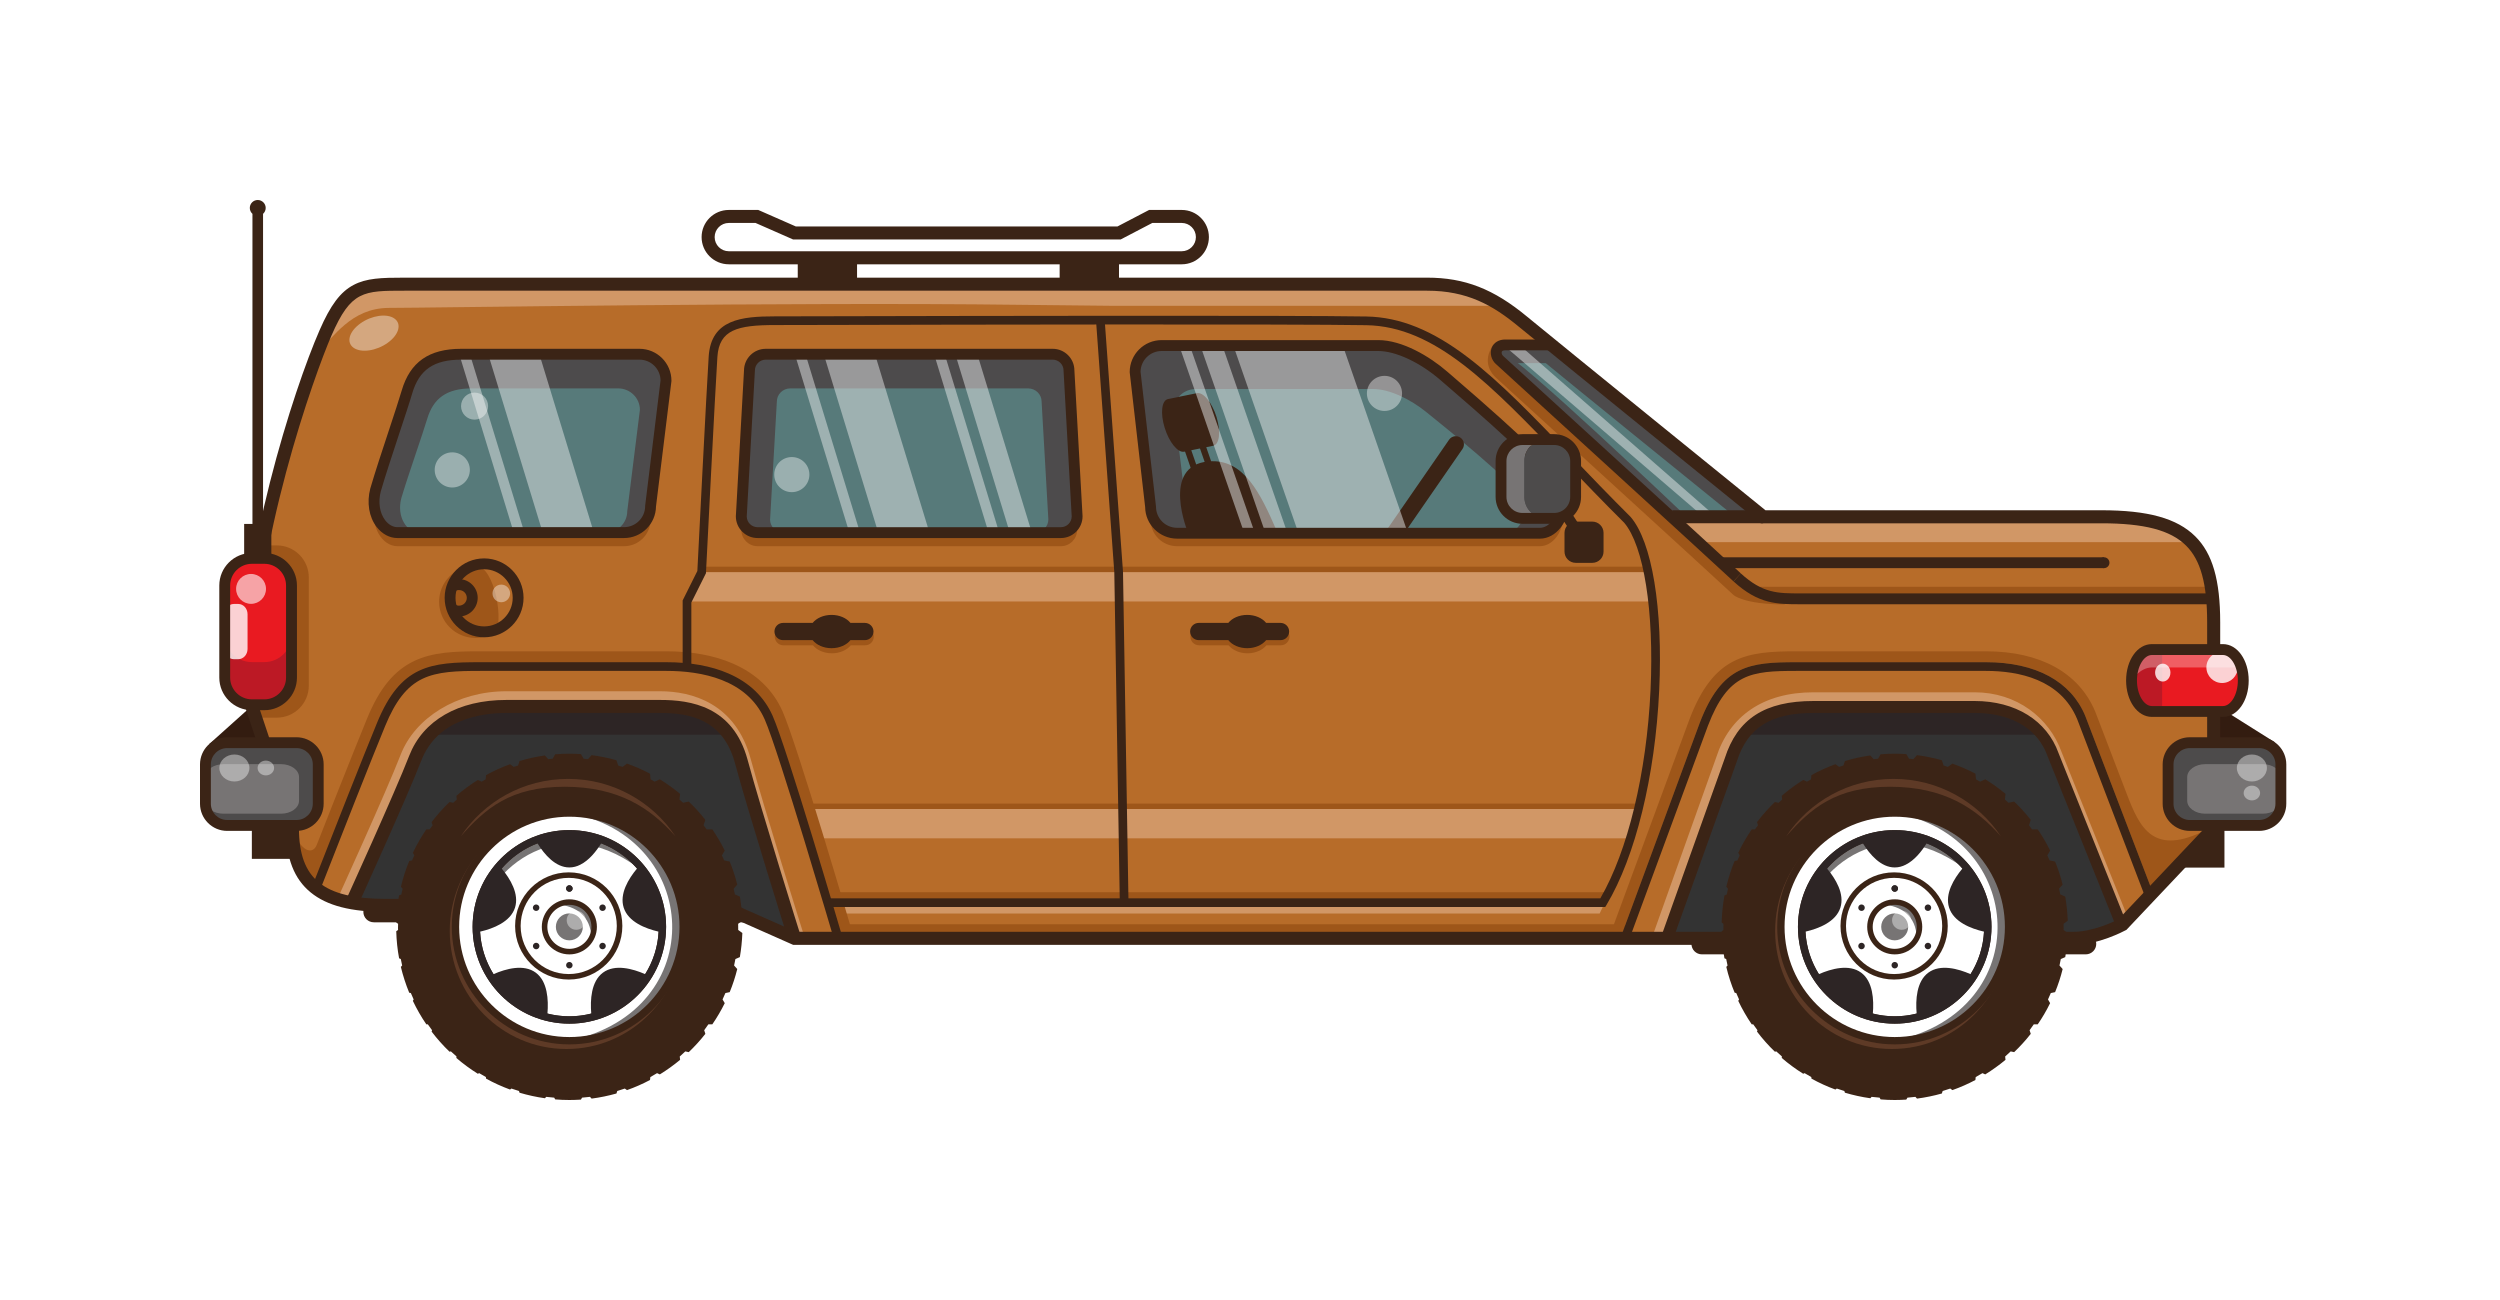 <svg width="50" height="26" viewBox="0 0 50 26" fill="none" xmlns="http://www.w3.org/2000/svg">
<g id="Layer 1" filter="url(#filter0_d_2895_2184)">
<g id="Group">
<path id="Vector" d="M7.267 14.237C7.267 14.353 7.361 14.446 7.477 14.446H15.154C15.27 14.446 15.364 14.353 15.364 14.237C15.364 14.121 15.27 14.027 15.154 14.027H7.477C7.361 14.027 7.267 14.121 7.267 14.237H7.267Z" fill="#3B2416"/>
<path id="Vector_2" d="M5.848 12.561C5.848 13.661 6.412 14.108 7.729 14.108H14.407L15.892 14.767H41.471C41.937 14.767 42.447 14.492 42.447 14.492L44.274 12.561V8.448C44.274 7.601 43.672 7.255 43.364 7.255H43.093C43.093 7.255 42.774 6.335 42.025 6.335H35.263C35.263 6.335 31.322 3.143 30.531 2.492C30.504 2.47 30.48 2.45 30.461 2.434C29.876 1.95 29.332 1.683 28.541 1.683H8.25C7.262 1.683 6.948 1.653 6.511 2.655C6.074 3.657 4.927 7.028 4.927 9.798L5.848 12.561L5.848 12.561Z" fill="#333333"/>
<path id="Vector_3" d="M41.686 8.331H6.78V10.694H41.686V8.331Z" fill="#2D2525"/>
<path id="Vector_4" d="M33.829 14.878C33.829 14.993 33.922 15.087 34.038 15.087H41.715C41.831 15.087 41.925 14.993 41.925 14.878C41.925 14.762 41.831 14.668 41.715 14.668H34.038C33.922 14.668 33.829 14.762 33.829 14.878Z" fill="#3B2416"/>
<g id="Group_2">
<path id="Vector_5" d="M6.12 12.131H5.037V13.177H6.12V12.131Z" fill="#3B2416"/>
<path id="Vector_6" d="M5.061 10.095L4.182 10.883L5.982 11.161L5.061 10.095Z" fill="#331C10"/>
</g>
<g id="Group_3">
<path id="Vector_7" d="M44.258 10.066L45.488 10.84C45.58 11.267 42.836 10.954 42.836 10.954L44.258 10.065V10.066Z" fill="#331C10"/>
<path id="Vector_8" d="M44.489 12.561H42.888V13.352H44.489V12.561Z" fill="#3B2416"/>
</g>
<path id="Vector_9" d="M5.848 12.561C5.848 13.445 6.212 13.907 7.038 14.055C7.038 14.055 8.011 11.922 8.304 11.165C8.598 10.408 9.355 10.129 10.127 10.129H13.2C13.762 10.129 14.555 10.228 14.826 11.231C15.097 12.234 15.892 14.767 15.892 14.767H33.329C33.329 14.767 34.383 11.903 34.611 11.19C34.84 10.476 35.321 10.129 36.274 10.129H39.511C40.188 10.129 40.834 10.412 41.076 11.085C41.317 11.758 42.447 14.492 42.447 14.492L44.273 12.561V8.448C44.273 6.948 43.698 6.335 42.025 6.335H35.263C35.263 6.335 31.322 3.143 30.531 2.492C30.503 2.47 30.48 2.45 30.46 2.434C29.876 1.95 29.332 1.683 28.541 1.683H8.25C7.262 1.683 6.948 1.653 6.511 2.655C6.074 3.657 4.927 7.028 4.927 9.798L5.848 12.561L5.848 12.561Z" fill="#B76C29"/>
<path id="Vector_10" d="M7.947 6.924H12.481C12.774 6.924 13.011 6.687 13.011 6.394L13.32 3.887C13.32 3.594 13.083 3.356 12.79 3.356H9.226C8.618 3.356 8.29 3.596 8.139 4.114C8.026 4.5 7.68 5.491 7.511 6.069C7.387 6.544 7.654 6.924 7.947 6.924L7.947 6.924Z" fill="#9E5619"/>
<path id="Vector_11" d="M14.826 6.598C14.826 6.778 14.972 6.924 15.152 6.924H21.217C21.397 6.924 21.543 6.778 21.543 6.598L21.38 3.682C21.38 3.502 21.234 3.356 21.054 3.356H15.315C15.135 3.356 14.989 3.502 14.989 3.682L14.826 6.598Z" fill="#9E5619"/>
<path id="Vector_12" d="M30.798 6.924H23.541C23.248 6.924 23.011 6.687 23.011 6.394L22.702 3.701C22.702 3.408 22.939 3.17 23.232 3.17H27.564C27.974 3.17 28.49 3.444 28.872 3.773C29.253 4.103 31.123 5.69 31.234 6.069C31.358 6.544 31.091 6.924 30.798 6.924Z" fill="#9E5619"/>
<path id="Vector_13" d="M29.988 3.197C30.074 3.275 32.883 5.842 33.193 6.134C33.419 6.335 33.929 6.335 33.929 6.335H35.263C35.263 6.335 31.819 3.549 31.028 2.898H30.106C29.893 2.898 29.887 3.106 29.988 3.197H29.988Z" fill="#577A7A"/>
<path id="Vector_14" d="M30.059 3.262C30.02 3.226 29.995 3.204 29.988 3.197C29.887 3.107 29.893 2.898 30.106 2.898H31.028C31.819 3.549 35.263 6.335 35.263 6.335H34.7C33.74 5.558 31.528 3.767 30.914 3.262H30.059H30.059Z" fill="#4D4B4C"/>
<path id="Vector_15" d="M33.193 6.134C32.908 5.866 30.51 3.674 30.059 3.262C30.162 3.262 29.911 3.062 30.059 3.062C30.291 3.062 33.686 6.292 33.686 6.292C33.686 6.292 33.419 6.335 33.193 6.134Z" fill="#4D4B4C"/>
<g id="Group_4" opacity="0.5">
<path id="Vector_16" d="M30.105 2.931H30.425L34.356 6.368H34.108L30.105 2.931Z" fill="#E6E7E8"/>
</g>
<path id="Vector_17" d="M42.081 7.146H34.421V7.363H42.081V7.146Z" fill="#3B2416"/>
<path id="Vector_18" d="M41.972 7.255C41.972 7.315 42.021 7.363 42.081 7.363C42.141 7.363 42.189 7.314 42.189 7.255C42.189 7.195 42.141 7.146 42.081 7.146C42.021 7.146 41.972 7.195 41.972 7.255Z" fill="#3B2416"/>
<path id="Vector_19" d="M23.981 8.561H24.572C24.649 8.465 24.79 8.4 24.95 8.4C25.11 8.4 25.251 8.465 25.328 8.561H25.616C25.712 8.561 25.789 8.638 25.789 8.733C25.789 8.829 25.711 8.906 25.616 8.906H25.328C25.251 9.002 25.11 9.066 24.95 9.066C24.79 9.066 24.649 9.002 24.572 8.906H23.981C23.886 8.906 23.808 8.829 23.808 8.733C23.808 8.638 23.885 8.561 23.981 8.561H23.981Z" fill="#9E5619"/>
<path id="Vector_20" d="M15.668 8.561H16.259C16.337 8.465 16.477 8.4 16.637 8.4C16.798 8.4 16.938 8.465 17.016 8.561H17.303C17.399 8.561 17.476 8.638 17.476 8.733C17.476 8.829 17.399 8.906 17.303 8.906H17.016C16.938 9.002 16.797 9.066 16.637 9.066C16.477 9.066 16.337 9.002 16.259 8.906H15.668C15.573 8.906 15.495 8.829 15.495 8.733C15.495 8.638 15.572 8.561 15.668 8.561Z" fill="#9E5619"/>
<path id="Vector_21" d="M23.975 8.458H24.566C24.643 8.362 24.784 8.298 24.944 8.298C25.105 8.298 25.245 8.362 25.323 8.458H25.61C25.706 8.458 25.783 8.535 25.783 8.631C25.783 8.726 25.706 8.803 25.61 8.803H25.323C25.245 8.899 25.105 8.964 24.944 8.964C24.784 8.964 24.643 8.899 24.566 8.803H23.975C23.88 8.803 23.802 8.726 23.802 8.631C23.802 8.535 23.88 8.458 23.975 8.458Z" fill="#3B2416"/>
<path id="Vector_22" d="M15.662 8.458H16.253C16.33 8.362 16.471 8.298 16.631 8.298C16.791 8.298 16.932 8.362 17.009 8.458H17.297C17.392 8.458 17.47 8.535 17.47 8.631C17.47 8.726 17.392 8.803 17.297 8.803H17.009C16.932 8.899 16.791 8.964 16.631 8.964C16.471 8.964 16.33 8.899 16.253 8.803H15.662C15.566 8.803 15.489 8.726 15.489 8.631C15.489 8.535 15.566 8.458 15.662 8.458Z" fill="#3B2416"/>
<path id="Vector_23" d="M14.037 7.334H32.946L33.051 7.778H13.862L14.037 7.334Z" fill="#9E5619"/>
<path id="Vector_24" d="M13.74 8.029H33.051L32.968 7.442H14.033L13.74 8.029Z" fill="#D19766"/>
<path id="Vector_25" d="M15.951 12.072H32.79L32.677 12.515H16.077L15.951 12.072Z" fill="#9E5619"/>
<path id="Vector_26" d="M16.162 12.766H32.593L32.762 12.18H15.985L16.162 12.766Z" fill="#D19766"/>
<path id="Vector_27" d="M16.491 13.844H32.148L32.07 14.006H16.548L16.491 13.844Z" fill="#9E5619"/>
<path id="Vector_28" d="M16.567 14.108H32.07L31.993 14.27H16.625L16.567 14.108Z" fill="#D19766"/>
<path id="Vector_29" d="M43.071 13.888L43 13.915L43.055 13.848C43.063 13.868 43.068 13.882 43.071 13.888V13.888Z" fill="#3B2416"/>
<path id="Vector_30" d="M32.499 14.767H32.592L32.581 14.797L32.499 14.767Z" fill="#3B2416"/>
<g id="Group_5">
<path id="Vector_31" d="M39.718 9.244H35.929C34.991 9.244 34.439 9.3 33.996 10.454L32.418 14.737L32.499 14.767H32.175L33.793 10.376C34.276 9.117 34.922 9.026 35.929 9.026H39.718C40.806 9.026 41.583 9.456 41.906 10.236C41.925 10.282 42.22 11.054 42.535 11.878C42.797 12.564 43.068 13.138 44.136 12.592L43.055 13.848C42.9 13.442 41.741 10.407 41.705 10.318C41.418 9.625 40.713 9.244 39.718 9.244Z" fill="#9E5619"/>
<path id="Vector_32" d="M32.499 14.485H16.682V14.767H32.499V14.485Z" fill="#9E5619"/>
</g>
<path id="Vector_33" d="M32.581 14.797L34.159 10.515C34.562 9.464 35.018 9.418 35.93 9.418H39.718C40.369 9.418 41.213 9.585 41.544 10.384C41.581 10.476 42.895 13.915 42.908 13.95L43.071 13.888C43.017 13.746 41.743 10.412 41.705 10.318C41.418 9.625 40.713 9.244 39.718 9.244H35.93C34.991 9.244 34.439 9.3 33.996 10.454L32.418 14.737L32.581 14.797V14.797Z" fill="#3B2416"/>
<path id="Vector_34" d="M33.378 6.292L35.263 6.333H42.025C42.427 6.333 43.663 6.597 43.835 6.842H34.03L33.378 6.292Z" fill="#D19766"/>
<path id="Vector_35" d="M34.669 7.899C34.669 7.899 34.868 8.089 35.703 8.089C35.483 7.977 34.818 7.741 34.818 7.741C34.485 7.427 30.094 3.419 30.061 3.389C30.038 3.369 29.918 2.844 29.866 2.899C29.845 2.921 29.831 2.95 29.816 2.979C29.669 3.262 29.826 3.469 29.915 3.55C29.948 3.58 34.359 7.607 34.669 7.899Z" fill="#9E5619"/>
<path id="Vector_36" d="M35.263 6.205H33.449V6.465H35.263V6.205Z" fill="#3B2416"/>
<path id="Vector_37" d="M34.978 7.736H44.226L44.201 7.977H35.438C35.212 7.977 34.978 7.736 34.978 7.736Z" fill="#9E5619"/>
<path id="Vector_38" d="M36.008 8.085H44.202V7.868H36.008C35.555 7.868 35.255 7.868 34.816 7.468L34.67 7.628C35.171 8.085 35.54 8.085 36.008 8.085H36.008Z" fill="#3B2416"/>
<path id="Vector_39" d="M5.243 10.353H5.536C5.889 10.353 6.176 10.067 6.176 9.714V7.547C6.176 7.194 5.889 6.908 5.536 6.908H5.243C4.89 6.908 4.89 10.353 5.243 10.353Z" fill="#9E5619"/>
<path id="Vector_40" d="M8.782 8.036C8.782 8.435 9.107 8.759 9.507 8.759C9.646 8.759 9.776 8.72 9.886 8.652C10.093 8.525 9.907 7.312 9.507 7.312C9.396 7.312 9.29 7.338 9.196 7.382C8.951 7.498 8.782 7.747 8.782 8.036Z" fill="#9E5619"/>
<g id="Group_6" opacity="0.4">
<path id="Vector_41" d="M9.85 7.869C9.85 7.966 9.928 8.045 10.026 8.045C10.123 8.045 10.202 7.966 10.202 7.869C10.202 7.771 10.123 7.692 10.026 7.692C9.928 7.692 9.85 7.771 9.85 7.869Z" fill="white"/>
</g>
<path id="Vector_42" d="M8.893 7.957C8.893 7.522 9.247 7.168 9.682 7.168C10.117 7.168 10.471 7.522 10.471 7.957C10.471 8.392 10.117 8.746 9.682 8.746C9.247 8.746 8.893 8.392 8.893 7.957ZM9.11 7.957C9.11 8.272 9.367 8.528 9.682 8.528C9.997 8.528 10.254 8.272 10.254 7.957C10.254 7.642 9.997 7.385 9.682 7.385C9.367 7.385 9.11 7.642 9.11 7.957Z" fill="#3B2416"/>
<path id="Vector_43" d="M9.181 8.33C9.386 8.33 9.554 8.162 9.554 7.957C9.554 7.751 9.386 7.583 9.181 7.583C9.11 7.583 9.041 7.603 8.982 7.641L9.098 7.825C9.122 7.809 9.151 7.801 9.18 7.801C9.267 7.801 9.336 7.871 9.336 7.957C9.336 8.043 9.266 8.113 9.18 8.113C9.151 8.113 9.122 8.104 9.098 8.089L8.982 8.273C9.041 8.31 9.11 8.33 9.18 8.33H9.181Z" fill="#3B2416"/>
<g id="Group_7">
<path id="Vector_44" d="M7.947 6.652H12.481C12.774 6.652 13.011 6.415 13.011 6.122L13.32 3.615C13.32 3.322 13.083 3.084 12.79 3.084H9.226C8.618 3.084 8.29 3.324 8.139 3.842C8.026 4.228 7.68 5.219 7.511 5.797C7.387 6.272 7.654 6.652 7.947 6.652H7.947Z" fill="#4D4B4C"/>
<path id="Vector_45" d="M8.385 6.653H12.109C12.35 6.653 12.545 6.461 12.545 6.224L12.798 4.197C12.798 3.96 12.603 3.768 12.363 3.768H9.435C8.937 3.768 8.667 3.962 8.543 4.381C8.45 4.693 8.166 5.494 8.027 5.961C7.925 6.345 8.144 6.653 8.385 6.653L8.385 6.653Z" fill="#577A7A"/>
<g id="Group_8" opacity="0.5">
<path id="Vector_46" d="M9.764 3.084H10.787L11.877 6.652H10.854L9.764 3.084Z" fill="#E6E7E8"/>
</g>
<g id="Group_9" opacity="0.5">
<path id="Vector_47" d="M9.185 3.084H9.398L10.488 6.652H10.275L9.185 3.084Z" fill="#E6E7E8"/>
</g>
<path id="Vector_48" d="M7.533 6.54C7.379 6.34 7.332 6.052 7.406 5.769L7.407 5.766C7.5 5.447 7.648 4.998 7.779 4.603C7.884 4.284 7.984 3.983 8.034 3.811C8.201 3.241 8.579 2.976 9.225 2.976H12.79C13.142 2.976 13.429 3.262 13.429 3.615V3.621L13.12 6.129C13.116 6.478 12.831 6.761 12.481 6.761H7.946C7.792 6.761 7.641 6.68 7.533 6.539L7.533 6.54ZM12.79 3.193H9.225C8.676 3.193 8.382 3.396 8.243 3.872C8.192 4.048 8.091 4.351 7.985 4.671C7.856 5.064 7.708 5.51 7.616 5.826C7.559 6.044 7.593 6.261 7.705 6.407C7.772 6.494 7.86 6.543 7.947 6.543H12.481C12.713 6.543 12.903 6.354 12.903 6.122V6.115L13.211 3.608C13.208 3.379 13.02 3.193 12.79 3.193L12.79 3.193Z" fill="#3B2416"/>
<g id="Group_10" opacity="0.4">
<path id="Vector_49" d="M9.221 4.122C9.221 4.272 9.342 4.393 9.491 4.393C9.641 4.393 9.762 4.271 9.762 4.122C9.762 3.973 9.641 3.852 9.491 3.852C9.342 3.852 9.221 3.973 9.221 4.122Z" fill="white"/>
</g>
<g id="Group_11" opacity="0.4">
<path id="Vector_50" d="M8.694 5.398C8.694 5.592 8.851 5.75 9.045 5.75C9.239 5.75 9.397 5.592 9.397 5.398C9.397 5.204 9.239 5.047 9.045 5.047C8.851 5.047 8.694 5.204 8.694 5.398Z" fill="white"/>
</g>
</g>
<g id="Group_12">
<path id="Vector_51" d="M14.826 6.326C14.826 6.506 14.972 6.652 15.152 6.652H21.216C21.397 6.652 21.542 6.506 21.542 6.326L21.38 3.41C21.38 3.23 21.234 3.084 21.054 3.084H15.315C15.135 3.084 14.989 3.23 14.989 3.41L14.826 6.326Z" fill="#4D4B4C"/>
<path id="Vector_52" d="M15.401 6.389C15.401 6.535 15.522 6.653 15.671 6.653H20.697C20.846 6.653 20.967 6.535 20.967 6.389L20.832 4.032C20.832 3.886 20.711 3.768 20.562 3.768H15.806C15.657 3.768 15.537 3.886 15.537 4.032L15.402 6.389H15.401Z" fill="#577A7A"/>
<g id="Group_13" opacity="0.5">
<path id="Vector_53" d="M16.475 3.084H17.499L18.589 6.652H17.565L16.475 3.084Z" fill="#E6E7E8"/>
</g>
<g id="Group_14" opacity="0.5">
<path id="Vector_54" d="M15.897 3.084H16.11L17.2 6.652H16.987L15.897 3.084Z" fill="#E6E7E8"/>
</g>
<g id="Group_15" opacity="0.5">
<path id="Vector_55" d="M19.106 3.084H19.546L20.636 6.652H20.196L19.106 3.084Z" fill="#E6E7E8"/>
</g>
<g id="Group_16" opacity="0.5">
<path id="Vector_56" d="M18.682 3.084H18.894L19.984 6.652H19.772L18.682 3.084Z" fill="#E6E7E8"/>
</g>
<path id="Vector_57" d="M14.717 6.327V6.324L14.88 3.407C14.882 3.169 15.076 2.976 15.315 2.976H21.054C21.292 2.976 21.487 3.169 21.488 3.407L21.651 6.321V6.327C21.651 6.566 21.456 6.761 21.217 6.761H15.152C14.912 6.761 14.717 6.566 14.717 6.327V6.327ZM21.271 3.417V3.41C21.271 3.291 21.174 3.193 21.054 3.193H15.315C15.195 3.193 15.098 3.291 15.098 3.41V3.413L14.935 6.329C14.936 6.448 15.033 6.544 15.152 6.544H21.217C21.336 6.544 21.433 6.448 21.434 6.329L21.271 3.416L21.271 3.417Z" fill="#3B2416"/>
<g id="Group_17" opacity="0.4">
<path id="Vector_58" d="M15.485 5.492C15.485 5.686 15.642 5.843 15.836 5.843C16.03 5.843 16.188 5.686 16.188 5.492C16.188 5.298 16.03 5.141 15.836 5.141C15.642 5.141 15.485 5.298 15.485 5.492Z" fill="white"/>
</g>
</g>
<path id="Vector_59" d="M34.669 7.627L34.818 7.469C34.487 7.157 30.094 3.147 30.061 3.117C30.038 3.096 30.027 3.059 30.036 3.034C30.045 3.012 30.079 3.007 30.106 3.007H30.989C31.825 3.693 35.161 6.392 35.195 6.419L35.331 6.25C35.297 6.223 31.879 3.457 31.097 2.814L31.067 2.79H30.106C29.975 2.79 29.874 2.852 29.834 2.956C29.792 3.065 29.826 3.197 29.915 3.278C29.948 3.308 34.338 7.315 34.669 7.627V7.627Z" fill="#3B2416"/>
<g id="Group_18" opacity="0.4">
<path id="Vector_60" d="M7.207 2.469C6.981 2.631 6.92 2.848 7.071 2.955C7.222 3.063 7.527 3.019 7.753 2.857C7.979 2.696 8.04 2.478 7.889 2.371C7.738 2.263 7.432 2.307 7.207 2.469Z" fill="white"/>
</g>
<path id="Vector_61" d="M33.452 14.811L34.736 11.23C34.953 10.55 35.414 10.259 36.274 10.259H39.512C39.851 10.259 40.672 10.344 40.953 11.129L40.955 11.134L42.326 14.541L42.568 14.444L41.198 11.039C40.963 10.387 40.333 9.999 39.512 9.999H36.274C35.294 9.999 34.743 10.353 34.488 11.148L33.206 14.723L33.452 14.811Z" fill="#3B2416"/>
<path id="Vector_62" d="M42.523 14.442L41.17 11.06C40.936 10.409 40.309 10.02 39.492 10.02H36.271C35.296 10.02 34.748 10.375 34.494 11.17L33.219 14.745L33.281 14.767H33.034L34.324 11.15C34.588 10.323 35.263 9.846 36.271 9.846H39.492C40.337 9.846 40.986 10.359 41.23 11.037L42.593 14.442H42.523L42.523 14.442Z" fill="#D19766"/>
<path id="Vector_63" d="M8.25 1.683H28.158C29.417 1.683 29.562 1.81 30.043 2.116H22.246C21.638 2.11 21.014 2.104 20.381 2.096C15.893 2.038 8.556 2.158 7.782 2.158C7.008 2.158 6.669 2.77 6.364 3.014C6.808 2.107 6.84 1.683 8.25 1.683L8.25 1.683Z" fill="#D19766"/>
<path id="Vector_64" d="M15.97 14.743L15.973 14.728C15.965 14.703 15.175 12.186 14.908 11.197C14.618 10.123 13.813 10.042 13.201 10.042H10.127C9.167 10.042 8.502 10.407 8.226 11.118C7.938 11.863 6.973 13.979 6.963 14.001L7.046 14.058H6.888L6.833 14.033L6.751 13.974C6.761 13.952 7.723 11.842 8.013 11.095C8.299 10.357 9.139 9.825 10.127 9.825H13.2C13.835 9.825 14.713 10.063 15.014 11.18C15.28 12.164 16.071 14.683 16.079 14.708L16.089 14.742H15.97L15.97 14.743Z" fill="#D19766"/>
<path id="Vector_65" d="M15.768 14.806L16.017 14.728C16.009 14.703 15.219 12.186 14.952 11.197C14.661 10.123 13.813 9.999 13.2 9.999H10.127C9.167 9.999 8.458 10.407 8.183 11.118C7.894 11.863 6.929 13.979 6.919 14.001L7.157 14.109C7.166 14.088 8.134 11.964 8.426 11.212C8.747 10.383 9.63 10.259 10.127 10.259H13.2C13.772 10.259 14.459 10.373 14.7 11.265C14.968 12.259 15.76 14.781 15.768 14.806H15.768Z" fill="#3B2416"/>
<path id="Vector_66" d="M14.568 9.491C14.223 9.341 13.806 9.265 13.327 9.265H9.611C8.608 9.265 8.039 9.3 7.564 10.452C7.286 11.129 6.702 12.611 6.261 13.736C6.261 13.736 5.782 13.198 5.848 12.561C6.015 13.051 6.256 13.099 6.335 12.897C6.464 12.569 6.596 12.234 6.723 11.913C6.97 11.29 7.197 10.721 7.342 10.369C7.59 9.766 7.881 9.412 8.285 9.219C8.661 9.041 9.09 9.026 9.611 9.026H13.327C13.836 9.026 14.282 9.108 14.655 9.27C15.124 9.473 15.459 9.795 15.651 10.227C15.94 10.879 17.011 14.526 17.056 14.681L16.826 14.742C16.781 14.588 15.714 10.954 15.43 10.315C15.261 9.935 14.986 9.672 14.568 9.491L14.568 9.491Z" fill="#9E5619"/>
<path id="Vector_67" d="M16.681 14.791L16.848 14.742C16.803 14.588 15.736 10.954 15.452 10.315C15.283 9.935 14.986 9.65 14.568 9.469C14.223 9.319 13.806 9.244 13.327 9.244H9.611C8.608 9.244 8.017 9.3 7.543 10.452C7.264 11.129 6.68 12.611 6.24 13.736L6.402 13.799C6.842 12.675 7.425 11.194 7.704 10.518C7.91 10.017 8.138 9.727 8.445 9.578C8.752 9.429 9.138 9.418 9.611 9.418H13.327C14.028 9.418 14.938 9.586 15.293 10.386C15.572 11.014 16.67 14.754 16.681 14.791H16.681Z" fill="#3B2416"/>
<path id="Vector_68" d="M16.579 14.14H32.105L32.131 14.097C32.71 13.129 33.103 11.525 33.184 9.807C33.261 8.165 33.041 6.835 32.611 6.337L32.606 6.332C32.187 5.915 31.803 5.515 31.433 5.128C30.673 4.336 30.017 3.651 29.366 3.154C28.646 2.604 28 2.343 27.332 2.33C25.879 2.304 19.082 2.319 16.523 2.325C15.983 2.326 15.615 2.327 15.5 2.327C14.829 2.327 14.224 2.388 14.174 3.125C14.133 3.751 13.961 7.139 13.947 7.42L13.653 8.009V9.331H13.827V8.05L14.119 7.465L14.12 7.447C14.122 7.41 14.305 3.784 14.348 3.136C14.384 2.596 14.748 2.501 15.5 2.501C15.615 2.501 15.983 2.5 16.523 2.499C19.082 2.493 25.878 2.478 27.329 2.504C28.701 2.529 29.794 3.67 31.308 5.249C31.678 5.635 32.061 6.035 32.482 6.453C32.877 6.914 33.084 8.226 33.011 9.799C32.932 11.464 32.558 13.016 32.007 13.966H16.579V14.14Z" fill="#3B2416"/>
<path id="Vector_69" d="M22.396 14.054L22.57 14.051L22.46 7.438L22.46 7.436L22.094 2.407L21.921 2.42L22.286 7.446L22.396 14.054Z" fill="#3B2416"/>
<g id="Group_19">
<path id="Vector_70" d="M30.799 6.665H23.542C23.249 6.665 23.012 6.427 23.012 6.135L22.703 3.442C22.703 3.149 22.94 2.911 23.233 2.911H27.566C27.975 2.911 28.491 3.184 28.873 3.514C29.254 3.844 31.124 5.431 31.235 5.81C31.36 6.285 31.093 6.665 30.799 6.665H30.799Z" fill="#4D4B4C"/>
<path id="Vector_71" d="M30.104 6.665H24.17C23.93 6.665 23.736 6.482 23.736 6.257L23.483 4.188C23.483 3.963 23.678 3.78 23.917 3.78H27.46C27.794 3.78 28.217 3.99 28.529 4.244C28.84 4.497 30.369 5.716 30.46 6.008C30.562 6.373 30.343 6.665 30.104 6.665L30.104 6.665Z" fill="#577A7A"/>
<path id="Vector_72" d="M24.173 5.228C24.877 5.167 25.209 5.868 25.538 6.625C24.771 6.698 23.763 6.66 23.763 6.66C23.763 6.66 23.201 5.312 24.173 5.228V5.228Z" fill="#3B2416"/>
<path id="Vector_73" d="M27.689 6.665C27.692 6.661 27.694 6.658 27.696 6.654L28.982 4.794C29.033 4.72 29.135 4.701 29.209 4.753C29.283 4.804 29.301 4.905 29.25 4.979L28.085 6.665H27.69H27.689Z" fill="#3B2416"/>
<path id="Vector_74" d="M23.939 3.863C24.066 3.837 24.241 4.052 24.331 4.342C24.42 4.633 24.39 4.89 24.264 4.915L23.684 5.034C23.557 5.06 23.382 4.845 23.293 4.554C23.203 4.264 23.233 4.007 23.36 3.981L23.939 3.863V3.863Z" fill="#3B2416"/>
<path id="Vector_75" d="M23.995 5.494L23.683 4.594L23.572 4.66L23.884 5.56L23.995 5.494Z" fill="#3B2416"/>
<path id="Vector_76" d="M24.258 5.328L23.946 4.428L23.835 4.494L24.147 5.394L24.258 5.328Z" fill="#3B2416"/>
<g id="Group_20" opacity="0.4">
<path id="Vector_77" d="M27.338 3.868C27.338 4.062 27.496 4.219 27.69 4.219C27.884 4.219 28.041 4.062 28.041 3.868C28.041 3.674 27.884 3.517 27.69 3.517C27.496 3.517 27.338 3.674 27.338 3.868Z" fill="white"/>
</g>
<g id="Group_21" opacity="0.5">
<path id="Vector_78" d="M24.007 2.911H24.447L25.75 6.665H25.31L24.007 2.911Z" fill="#E6E7E8"/>
</g>
<g id="Group_22" opacity="0.5">
<path id="Vector_79" d="M24.667 2.911H26.856L28.159 6.665H25.97L24.667 2.911Z" fill="#E6E7E8"/>
</g>
<g id="Group_23" opacity="0.5">
<path id="Vector_80" d="M23.584 2.911H23.796L25.099 6.665H24.886L23.584 2.911Z" fill="#E6E7E8"/>
</g>
<path id="Vector_81" d="M22.903 6.141L22.595 3.454L22.594 3.441C22.594 3.089 22.88 2.802 23.233 2.802H27.565C28.045 2.802 28.592 3.127 28.944 3.432C28.971 3.455 29.005 3.485 29.046 3.52C30.554 4.817 31.262 5.514 31.339 5.779L31.34 5.782C31.414 6.065 31.367 6.353 31.213 6.552C31.104 6.693 30.954 6.773 30.799 6.773H23.542C23.192 6.773 22.906 6.49 22.903 6.141L22.903 6.141ZM30.193 4.826C29.71 4.377 29.166 3.909 28.904 3.684C28.863 3.649 28.829 3.619 28.802 3.596C28.397 3.246 27.911 3.02 27.565 3.02H23.233C23.002 3.02 22.814 3.206 22.811 3.436L23.119 6.122L23.12 6.134C23.12 6.367 23.309 6.556 23.542 6.556H30.799C30.886 6.556 30.974 6.506 31.041 6.419C31.153 6.273 31.187 6.056 31.13 5.839C31.111 5.778 30.982 5.558 30.193 4.826V4.826Z" fill="#3B2416"/>
</g>
<g id="Group_24">
<g id="Group_25">
<path id="Vector_82" d="M30.542 4.792H30.917C30.679 4.792 30.487 4.984 30.487 5.221V5.938C30.487 6.176 30.679 6.368 30.917 6.368H30.542C30.305 6.368 30.112 6.176 30.112 5.938V5.221C30.112 4.984 30.305 4.792 30.542 4.792Z" fill="#777474"/>
<path id="Vector_83" d="M30.487 5.938V5.221C30.487 4.984 30.68 4.792 30.917 4.792H31.175C31.412 4.792 31.605 4.984 31.605 5.221V5.938C31.605 6.176 31.412 6.368 31.175 6.368H30.917C30.68 6.368 30.487 6.176 30.487 5.938Z" fill="#4D4B4B"/>
</g>
<g id="Group_26">
<path id="Vector_84" d="M29.912 5.938V5.221C29.912 4.925 30.154 4.683 30.45 4.683H31.083C31.38 4.683 31.621 4.924 31.621 5.221V5.938C31.621 6.235 31.38 6.476 31.083 6.476H30.45C30.154 6.476 29.912 6.235 29.912 5.938ZM30.45 4.9C30.273 4.9 30.129 5.044 30.129 5.221V5.938C30.129 6.115 30.273 6.259 30.45 6.259H31.083C31.26 6.259 31.404 6.115 31.404 5.938V5.221C31.404 5.044 31.26 4.9 31.083 4.9H30.45Z" fill="#3B2416"/>
<path id="Vector_85" d="M31.515 6.432H31.846C31.97 6.432 32.071 6.533 32.071 6.657V7.032C32.071 7.156 31.97 7.257 31.846 7.257H31.515C31.391 7.257 31.29 7.156 31.29 7.032V6.657C31.29 6.533 31.391 6.432 31.515 6.432Z" fill="#3B2416"/>
<path id="Vector_86" d="M31.413 6.234L31.231 6.353L31.589 6.902L31.771 6.784L31.413 6.234Z" fill="#3B2416"/>
</g>
</g>
<path id="Vector_87" d="M5.049 6.479V0.277C5.017 0.248 4.996 0.206 4.996 0.159C4.996 0.071 5.067 0 5.155 0C5.242 0 5.314 0.071 5.314 0.159C5.314 0.206 5.293 0.248 5.261 0.277V6.479H5.427V7.149H4.883V6.479H5.049H5.049Z" fill="#3B2416"/>
<g id="Group_27">
<path id="Vector_88" d="M22.38 1.155H21.193V1.683H22.38V1.155Z" fill="#3B2416"/>
<path id="Vector_89" d="M17.141 1.155H15.955V1.683H17.141V1.155Z" fill="#3B2416"/>
<path id="Vector_90" d="M14.032 0.742C14.032 0.442 14.276 0.199 14.576 0.199H15.165L15.916 0.529H22.35L22.982 0.199H23.635C23.935 0.199 24.178 0.443 24.178 0.742C24.178 1.042 23.935 1.286 23.635 1.286H14.576C14.276 1.286 14.032 1.042 14.032 0.742H14.032ZM23.046 0.459L22.414 0.789H15.861L15.111 0.459H14.576C14.42 0.459 14.293 0.586 14.293 0.742C14.293 0.898 14.42 1.025 14.576 1.025H23.635C23.791 1.025 23.918 0.898 23.918 0.742C23.918 0.586 23.791 0.459 23.635 0.459H23.046Z" fill="#3B2416"/>
</g>
<path id="Vector_91" d="M4.797 9.798V9.819L5.718 12.582C5.722 13.166 5.884 13.58 6.213 13.848C6.539 14.115 7.021 14.239 7.729 14.239H14.379L15.865 14.898H41.471C41.965 14.898 42.487 14.619 42.509 14.607L42.528 14.598L44.404 12.613V8.449C44.404 7.6 44.25 7.069 43.905 6.727C43.54 6.366 42.96 6.205 42.025 6.205H35.309C34.911 5.883 31.355 3.001 30.614 2.392C30.596 2.378 30.581 2.365 30.567 2.353L30.543 2.334C29.874 1.779 29.294 1.553 28.541 1.553H8.088C7.626 1.553 7.327 1.563 7.07 1.7C6.807 1.839 6.611 2.101 6.392 2.603C5.871 3.796 4.797 7.125 4.797 9.799L4.797 9.798ZM5.058 9.777C5.064 6.889 6.299 3.467 6.631 2.707C7.02 1.814 7.268 1.814 8.088 1.814H8.25H28.541C29.343 1.814 29.855 2.102 30.377 2.535L30.401 2.554C30.415 2.566 30.431 2.579 30.449 2.593C31.23 3.236 35.142 6.405 35.181 6.437L35.217 6.466H42.026C42.886 6.466 43.41 6.603 43.721 6.912C44.013 7.201 44.143 7.675 44.143 8.448V12.509L42.368 14.387C42.277 14.433 41.852 14.636 41.471 14.636H15.92L14.434 13.978H7.729C6.469 13.978 5.979 13.581 5.979 12.561V12.54L5.058 9.777V9.777Z" fill="#3B2416"/>
<g id="Group_28">
<g id="Group_29">
<path id="Vector_92" d="M4.543 10.854H5.93C6.169 10.854 6.364 11.049 6.364 11.289V12.075C6.364 12.315 6.169 12.509 5.93 12.509H4.543C4.303 12.509 4.108 12.315 4.108 12.075V11.289C4.108 11.049 4.303 10.854 4.543 10.854L4.543 10.854Z" fill="#4D4B4B"/>
<path id="Vector_93" d="M5.981 12.014C5.981 12.158 5.82 12.274 5.62 12.274H4.469C4.27 12.274 4.108 12.158 4.108 12.014V11.543C4.108 11.4 4.27 11.283 4.469 11.283H5.621C5.82 11.283 5.981 11.4 5.981 11.543V12.014H5.981Z" fill="#777474"/>
<path id="Vector_94" d="M4 12.074V11.288C4 10.989 4.244 10.745 4.543 10.745H5.93C6.229 10.745 6.473 10.989 6.473 11.288V12.074C6.473 12.374 6.229 12.618 5.93 12.618H4.543C4.244 12.618 4 12.374 4 12.074ZM4.543 10.962C4.363 10.962 4.217 11.109 4.217 11.288V12.074C4.217 12.254 4.364 12.4 4.543 12.4H5.93C6.109 12.4 6.256 12.254 6.256 12.074V11.288C6.256 11.109 6.109 10.962 5.93 10.962H4.543Z" fill="#3B2416"/>
<g id="Group_30" opacity="0.4">
<path id="Vector_95" d="M4.988 11.36C4.988 11.509 4.854 11.63 4.688 11.63C4.522 11.63 4.387 11.509 4.387 11.36C4.387 11.211 4.522 11.09 4.688 11.09C4.854 11.09 4.988 11.211 4.988 11.36Z" fill="white"/>
</g>
<g id="Group_31" opacity="0.4">
<path id="Vector_96" d="M5.482 11.36C5.482 11.441 5.408 11.508 5.317 11.508C5.226 11.508 5.152 11.441 5.152 11.36C5.152 11.278 5.226 11.212 5.317 11.212C5.408 11.212 5.482 11.278 5.482 11.36Z" fill="white"/>
</g>
</g>
<g id="Group_32">
<path id="Vector_97" d="M5.037 7.167H5.287C5.587 7.167 5.83 7.41 5.83 7.71V9.552C5.83 9.851 5.586 10.095 5.287 10.095H5.037C4.737 10.095 4.494 9.851 4.494 9.552V7.71C4.494 7.41 4.738 7.167 5.037 7.167Z" fill="#E91A21"/>
<path id="Vector_98" d="M5.037 9.242H5.287C5.587 9.242 5.83 8.999 5.83 8.699V9.552C5.83 9.852 5.587 10.095 5.287 10.095H5.037C4.737 10.095 4.494 9.852 4.494 9.552V8.699C4.494 8.999 4.737 9.242 5.037 9.242Z" fill="#BC1925"/>
<g id="Group_33" opacity="0.8">
<path id="Vector_99" d="M4.492 8.979C4.492 9.092 4.576 9.184 4.679 9.184H4.765C4.868 9.184 4.951 9.092 4.951 8.979V8.284C4.951 8.171 4.868 8.079 4.765 8.079H4.679C4.576 8.079 4.492 8.171 4.492 8.284V8.979Z" fill="white"/>
</g>
<path id="Vector_100" d="M4.386 9.552V7.71C4.386 7.351 4.678 7.059 5.038 7.059H5.287C5.646 7.059 5.939 7.351 5.939 7.71V9.552C5.939 9.911 5.646 10.204 5.287 10.204H5.038C4.678 10.204 4.386 9.911 4.386 9.552ZM5.038 7.276C4.798 7.276 4.603 7.471 4.603 7.71V9.552C4.603 9.791 4.798 9.987 5.038 9.987H5.287C5.527 9.987 5.721 9.791 5.721 9.552V7.71C5.721 7.471 5.527 7.276 5.287 7.276H5.038Z" fill="#3B2416"/>
<g id="Group_34" opacity="0.6">
<path id="Vector_101" d="M4.722 7.778C4.722 7.943 4.856 8.077 5.021 8.077C5.186 8.077 5.32 7.943 5.32 7.778C5.32 7.613 5.186 7.479 5.021 7.479C4.856 7.479 4.722 7.613 4.722 7.778Z" fill="white"/>
</g>
</g>
<g id="Group_35">
<path id="Vector_102" d="M43.361 12.075C43.361 12.315 43.556 12.509 43.796 12.509H45.182C45.422 12.509 45.617 12.315 45.617 12.075V11.289C45.617 11.049 45.422 10.854 45.182 10.854H43.796C43.556 10.854 43.361 11.049 43.361 11.289V12.075Z" fill="#4D4B4B"/>
<path id="Vector_103" d="M43.744 12.014C43.744 12.158 43.906 12.274 44.105 12.274H45.256C45.456 12.274 45.617 12.158 45.617 12.014V11.543C45.617 11.4 45.456 11.283 45.256 11.283H44.105C43.906 11.283 43.744 11.4 43.744 11.543V12.014Z" fill="#777474"/>
<path id="Vector_104" d="M43.253 12.074V11.288C43.253 10.989 43.497 10.745 43.796 10.745H45.183C45.482 10.745 45.726 10.989 45.726 11.288V12.074C45.726 12.374 45.482 12.618 45.183 12.618H43.796C43.497 12.618 43.253 12.374 43.253 12.074ZM43.796 10.962C43.617 10.962 43.47 11.109 43.47 11.288V12.074C43.47 12.254 43.617 12.4 43.796 12.4H45.183C45.362 12.4 45.509 12.254 45.509 12.074V11.288C45.509 11.109 45.362 10.962 45.183 10.962H43.796Z" fill="#3B2416"/>
<g id="Group_36" opacity="0.4">
<path id="Vector_105" d="M44.737 11.36C44.737 11.509 44.871 11.63 45.038 11.63C45.203 11.63 45.338 11.509 45.338 11.36C45.338 11.211 45.203 11.09 45.038 11.09C44.871 11.09 44.737 11.211 44.737 11.36Z" fill="white"/>
</g>
<g id="Group_37" opacity="0.4">
<path id="Vector_106" d="M44.873 11.861C44.873 11.942 44.947 12.008 45.038 12.008C45.129 12.008 45.202 11.942 45.202 11.861C45.202 11.779 45.129 11.713 45.038 11.713C44.947 11.713 44.873 11.779 44.873 11.861Z" fill="white"/>
</g>
</g>
</g>
<g id="Group_38">
<path id="Vector_107" d="M42.63 9.61C42.63 9.268 42.873 8.991 43.173 8.991H44.59L44.893 9.631L44.59 10.229H43.173C42.873 10.229 42.63 9.952 42.63 9.61Z" fill="#E91A21"/>
<path id="Vector_108" d="M42.673 9.61C42.673 9.268 42.855 8.991 43.081 8.991H43.243V10.229H43.081C42.855 10.229 42.673 9.952 42.673 9.61Z" fill="#BC1925"/>
<g id="Group_39" opacity="0.8">
<path id="Vector_109" d="M43.102 9.452C43.102 9.551 43.171 9.631 43.256 9.631C43.34 9.631 43.409 9.551 43.409 9.452C43.409 9.353 43.34 9.273 43.256 9.273C43.171 9.273 43.102 9.353 43.102 9.452Z" fill="white"/>
</g>
<g id="Group_40" opacity="0.3">
<path id="Vector_110" d="M42.63 9.61C42.63 9.268 42.813 8.991 43.038 8.991H44.596L44.773 9.349H43.038C42.797 9.349 42.63 9.61 42.63 9.61V9.61Z" fill="white"/>
</g>
<path id="Vector_111" opacity="0.8" d="M44.128 9.347C44.128 9.52 44.269 9.66 44.442 9.66C44.615 9.66 44.755 9.52 44.755 9.347C44.755 9.174 44.615 9.034 44.442 9.034C44.269 9.034 44.128 9.174 44.128 9.347Z" fill="white"/>
<path id="Vector_112" d="M42.522 9.61C42.522 10.018 42.748 10.338 43.038 10.338H44.458C44.748 10.338 44.974 10.018 44.974 9.61C44.974 9.202 44.748 8.882 44.458 8.882H43.038C42.748 8.882 42.522 9.202 42.522 9.61ZM42.739 9.61C42.739 9.333 42.876 9.1 43.038 9.1H44.458C44.62 9.1 44.757 9.333 44.757 9.61C44.757 9.887 44.62 10.121 44.458 10.121H43.038C42.876 10.121 42.739 9.887 42.739 9.61Z" fill="#3B2416"/>
</g>
<g id="Group_41">
<path id="Vector_113" d="M8.017 15.181L7.982 15.166C7.949 14.99 7.93 14.809 7.925 14.625L7.961 14.599C7.961 14.587 7.96 14.575 7.96 14.562C7.96 14.533 7.961 14.505 7.962 14.476L7.925 14.45C7.93 14.265 7.949 14.085 7.981 13.909L8.027 13.889C8.035 13.85 8.043 13.812 8.052 13.774L8.018 13.736C8.06 13.558 8.116 13.386 8.185 13.22L8.241 13.208C8.256 13.174 8.271 13.141 8.286 13.108L8.257 13.057C8.335 12.893 8.425 12.736 8.526 12.588H8.592C8.612 12.56 8.632 12.533 8.653 12.505L8.632 12.442C8.741 12.299 8.861 12.165 8.99 12.04L9.063 12.056C9.086 12.034 9.111 12.012 9.135 11.991L9.127 11.916C9.261 11.799 9.405 11.694 9.556 11.599L9.632 11.633C9.659 11.617 9.685 11.602 9.713 11.587L9.721 11.502C9.874 11.418 10.035 11.344 10.201 11.284L10.275 11.338C10.304 11.328 10.332 11.319 10.361 11.31L10.39 11.221C10.555 11.171 10.725 11.133 10.898 11.109L10.965 11.183C10.994 11.18 11.024 11.177 11.053 11.174L11.101 11.09L11.104 11.086C11.197 11.078 11.292 11.074 11.387 11.074C11.465 11.074 11.542 11.077 11.619 11.082L11.672 11.174C11.701 11.177 11.73 11.18 11.759 11.183L11.832 11.103C12.002 11.125 12.168 11.159 12.329 11.205L12.364 11.31C12.392 11.319 12.421 11.328 12.45 11.338L12.54 11.272C12.699 11.328 12.853 11.396 13.001 11.474L13.012 11.587C13.04 11.602 13.066 11.617 13.093 11.633L13.197 11.586C13.339 11.674 13.474 11.771 13.602 11.877L13.59 11.991C13.614 12.012 13.638 12.034 13.662 12.055L13.775 12.031C13.894 12.145 14.005 12.267 14.107 12.397L14.072 12.505C14.093 12.532 14.113 12.56 14.133 12.588H14.247C14.339 12.722 14.422 12.864 14.495 13.011L14.438 13.108C14.454 13.141 14.469 13.174 14.484 13.208L14.594 13.231C14.655 13.38 14.706 13.534 14.745 13.693L14.673 13.774C14.681 13.812 14.69 13.85 14.698 13.888L14.797 13.932C14.825 14.09 14.841 14.251 14.847 14.415L14.763 14.476C14.764 14.505 14.764 14.533 14.764 14.562C14.764 14.575 14.764 14.587 14.764 14.599L14.847 14.66C14.841 14.823 14.824 14.985 14.797 15.142L14.708 15.181C14.7 15.225 14.691 15.268 14.682 15.31L14.745 15.381C14.706 15.54 14.655 15.694 14.594 15.843L14.508 15.861C14.49 15.905 14.471 15.947 14.451 15.989L14.495 16.063C14.422 16.211 14.339 16.352 14.247 16.486H14.168C14.141 16.526 14.113 16.566 14.084 16.604L14.107 16.677C14.005 16.807 13.894 16.929 13.775 17.043L13.706 17.028C13.67 17.063 13.633 17.097 13.595 17.13L13.602 17.197C13.474 17.303 13.339 17.4 13.197 17.488L13.141 17.463C13.097 17.49 13.052 17.516 13.007 17.541L13 17.6C12.853 17.678 12.699 17.746 12.54 17.802L12.496 17.771C12.447 17.788 12.396 17.805 12.345 17.82L12.329 17.87C12.168 17.915 12.002 17.95 11.832 17.972L11.8 17.937C11.748 17.943 11.694 17.949 11.641 17.953L11.619 17.992C11.542 17.997 11.465 18 11.387 18C11.292 18 11.197 17.996 11.104 17.988L11.084 17.953C11.03 17.949 10.977 17.943 10.924 17.937L10.899 17.965C10.725 17.941 10.555 17.903 10.39 17.854L10.38 17.82C10.329 17.805 10.278 17.788 10.228 17.771L10.201 17.791C10.035 17.73 9.874 17.657 9.721 17.572L9.718 17.541C9.673 17.516 9.628 17.49 9.584 17.463L9.556 17.475C9.405 17.38 9.261 17.275 9.127 17.159L9.13 17.129C9.092 17.096 9.055 17.063 9.018 17.028L8.99 17.034C8.861 16.91 8.741 16.775 8.632 16.632L8.641 16.604C8.612 16.566 8.584 16.526 8.556 16.486H8.526C8.425 16.338 8.335 16.181 8.257 16.017L8.273 15.989C8.253 15.947 8.235 15.904 8.217 15.861L8.184 15.854C8.116 15.688 8.06 15.516 8.017 15.338L8.043 15.31C8.033 15.267 8.024 15.224 8.016 15.181L8.017 15.181Z" fill="#3B2416"/>
<g id="Group_42">
<path id="Vector_114" d="M8.995 14.62C8.995 15.924 10.04 16.98 11.33 16.98C12.619 16.98 13.664 15.924 13.664 14.62C13.664 13.317 12.619 12.26 11.33 12.26C10.04 12.26 8.995 13.317 8.995 14.62Z" fill="#5E3A26"/>
<path id="Vector_115" d="M9.11 14.537C9.11 15.795 10.13 16.815 11.387 16.815C12.645 16.815 13.664 15.795 13.664 14.537C13.664 13.28 12.645 12.26 11.387 12.26C10.13 12.26 9.11 13.28 9.11 14.537Z" fill="white"/>
<path id="Vector_116" d="M11.387 16.815C12.645 16.815 13.664 15.795 13.664 14.537C13.664 13.28 12.645 12.26 11.387 12.26C14.014 12.716 14.243 16.207 11.387 16.815Z" fill="#777474"/>
<path id="Vector_117" d="M9.525 14.537C9.525 15.566 10.359 16.399 11.387 16.399C12.415 16.399 13.249 15.566 13.249 14.537C13.249 13.509 12.415 12.676 11.387 12.676C10.359 12.676 9.525 13.509 9.525 14.537Z" fill="white"/>
<path id="Vector_118" d="M9.525 14.537C9.719 13.34 11.273 12.091 12.921 13.482C12.585 12.995 12.023 12.676 11.387 12.676C10.359 12.676 9.525 13.509 9.525 14.537Z" fill="#777474"/>
<path id="Vector_119" d="M9.452 14.537C9.452 13.47 10.32 12.602 11.387 12.602C12.454 12.602 13.322 13.47 13.322 14.537C13.322 15.605 12.454 16.473 11.387 16.473C10.32 16.473 9.452 15.604 9.452 14.537ZM9.599 14.537C9.599 15.523 10.401 16.326 11.387 16.326C12.373 16.326 13.175 15.523 13.175 14.537C13.175 13.551 12.373 12.749 11.387 12.749C10.401 12.749 9.599 13.551 9.599 14.537Z" fill="#3B2416"/>
<path id="Vector_120" d="M10.302 14.519C10.302 13.928 10.783 13.447 11.375 13.447C11.966 13.447 12.447 13.928 12.447 14.519C12.447 15.111 11.966 15.591 11.375 15.591C10.783 15.591 10.302 15.11 10.302 14.519ZM10.413 14.519C10.413 15.05 10.844 15.481 11.375 15.481C11.905 15.481 12.336 15.05 12.336 14.519C12.336 13.989 11.905 13.557 11.375 13.557C10.844 13.557 10.413 13.989 10.413 14.519Z" fill="#3B2416"/>
<g id="Group_43">
<path id="Vector_121" d="M11.322 13.77C11.322 13.806 11.351 13.835 11.387 13.835C11.423 13.835 11.452 13.806 11.452 13.77C11.452 13.734 11.423 13.705 11.387 13.705C11.351 13.705 11.322 13.734 11.322 13.77H11.322Z" fill="#2D2525"/>
<path id="Vector_122" d="M10.69 14.21C10.722 14.228 10.761 14.218 10.779 14.187C10.797 14.155 10.787 14.116 10.755 14.098C10.724 14.08 10.684 14.09 10.666 14.122C10.648 14.153 10.659 14.193 10.69 14.21H10.69Z" fill="#2D2525"/>
<path id="Vector_123" d="M10.756 14.977C10.787 14.959 10.798 14.919 10.78 14.888C10.762 14.857 10.722 14.846 10.691 14.864C10.66 14.882 10.649 14.922 10.667 14.953C10.685 14.984 10.725 14.995 10.756 14.977Z" fill="#2D2525"/>
<path id="Vector_124" d="M11.452 15.304C11.452 15.268 11.423 15.239 11.387 15.239C11.351 15.239 11.322 15.268 11.322 15.304C11.322 15.34 11.351 15.369 11.387 15.369C11.423 15.369 11.452 15.34 11.452 15.304Z" fill="#2D2525"/>
<path id="Vector_125" d="M12.084 14.864C12.052 14.846 12.013 14.857 11.995 14.888C11.977 14.919 11.987 14.959 12.018 14.977C12.049 14.995 12.089 14.984 12.107 14.953C12.126 14.922 12.115 14.882 12.084 14.864Z" fill="#2D2525"/>
<path id="Vector_126" d="M12.018 14.098C11.987 14.116 11.977 14.155 11.995 14.187C12.013 14.218 12.052 14.228 12.084 14.211C12.115 14.193 12.126 14.153 12.107 14.121C12.089 14.09 12.05 14.08 12.018 14.098Z" fill="#2D2525"/>
<path id="Vector_127" d="M11.322 13.77C11.322 13.806 11.351 13.835 11.387 13.835C11.423 13.835 11.452 13.806 11.452 13.77C11.452 13.734 11.423 13.705 11.387 13.705C11.351 13.705 11.322 13.734 11.322 13.77Z" fill="#2D2525"/>
</g>
<g id="Group_44">
<path id="Vector_128" d="M11.826 14.768C11.862 14.699 11.883 14.621 11.883 14.537C11.883 14.263 11.661 14.041 11.387 14.041C11.308 14.041 11.233 14.06 11.167 14.093C11.493 14.118 11.825 14.305 11.826 14.768Z" fill="#777474"/>
<path id="Vector_129" d="M10.836 14.537C10.836 14.233 11.084 13.986 11.387 13.986C11.691 13.986 11.938 14.233 11.938 14.537C11.938 14.841 11.691 15.088 11.387 15.088C11.084 15.088 10.836 14.841 10.836 14.537ZM10.947 14.537C10.947 14.78 11.144 14.977 11.387 14.977C11.63 14.977 11.828 14.78 11.828 14.537C11.828 14.294 11.63 14.097 11.387 14.097C11.144 14.097 10.947 14.294 10.947 14.537Z" fill="#3B2416"/>
<path id="Vector_130" d="M11.117 14.537C11.117 14.686 11.238 14.807 11.387 14.807C11.536 14.807 11.657 14.686 11.657 14.537C11.657 14.389 11.536 14.268 11.387 14.268C11.238 14.268 11.117 14.388 11.117 14.537Z" fill="#777474"/>
<g id="Group_45" opacity="0.4">
<path id="Vector_131" d="M11.716 14.405C11.716 14.511 11.631 14.596 11.525 14.596C11.419 14.596 11.334 14.51 11.334 14.405C11.334 14.299 11.419 14.214 11.525 14.214C11.63 14.214 11.716 14.299 11.716 14.405Z" fill="white"/>
</g>
</g>
<path id="Vector_132" d="M9.036 14.537C9.036 13.241 10.091 12.187 11.387 12.187C12.683 12.187 13.738 13.241 13.738 14.537C13.738 15.833 12.683 16.888 11.387 16.888C10.091 16.888 9.036 15.833 9.036 14.537ZM9.183 14.537C9.183 15.752 10.172 16.741 11.387 16.741C12.602 16.741 13.59 15.752 13.59 14.537C13.59 13.322 12.602 12.334 11.387 12.334C10.172 12.334 9.183 13.322 9.183 14.537Z" fill="#3B2416"/>
<path id="Vector_133" d="M11.293 11.735C10.21 11.735 9.71 12.166 9.216 12.726C9.678 12.034 10.467 11.578 11.362 11.578C12.257 11.578 13.046 12.034 13.509 12.726C13.014 12.166 12.376 11.735 11.293 11.735Z" fill="#5E3A26"/>
<path id="Vector_134" d="M9.452 14.537C9.452 15.605 10.32 16.473 11.387 16.473C12.454 16.473 13.322 15.604 13.322 14.537C13.322 13.47 12.454 12.602 11.387 12.602C10.32 12.602 9.452 13.47 9.452 14.537ZM11.387 16.326C11.236 16.326 11.089 16.306 10.949 16.271C10.972 15.997 10.952 15.628 10.715 15.453C10.476 15.276 10.12 15.374 9.87 15.483C9.715 15.234 9.618 14.944 9.602 14.633C9.866 14.572 10.209 14.438 10.3 14.153C10.387 13.878 10.206 13.578 10.034 13.371C10.225 13.149 10.471 12.974 10.75 12.867C10.891 13.094 11.111 13.349 11.387 13.349C11.465 13.349 11.538 13.329 11.606 13.294C11.781 13.207 11.922 13.03 12.024 12.867C12.303 12.974 12.548 13.149 12.74 13.371C12.568 13.578 12.386 13.878 12.474 14.153C12.565 14.438 12.908 14.572 13.172 14.633C13.156 14.944 13.059 15.234 12.903 15.483C12.654 15.374 12.298 15.276 12.059 15.453C11.822 15.628 11.802 15.997 11.825 16.271C11.685 16.307 11.538 16.326 11.387 16.326H11.387Z" fill="#2D2525"/>
</g>
</g>
<g id="Group_46">
<path id="Vector_135" d="M34.525 15.181L34.489 15.166C34.457 14.99 34.438 14.809 34.433 14.625L34.469 14.599C34.469 14.587 34.468 14.575 34.468 14.562C34.468 14.533 34.469 14.505 34.469 14.476L34.433 14.45C34.438 14.265 34.457 14.085 34.489 13.909L34.535 13.889C34.543 13.85 34.551 13.812 34.56 13.774L34.526 13.736C34.568 13.558 34.624 13.386 34.692 13.22L34.749 13.208C34.763 13.174 34.778 13.141 34.794 13.108L34.765 13.057C34.842 12.893 34.933 12.736 35.034 12.588H35.099C35.119 12.56 35.14 12.533 35.16 12.505L35.14 12.442C35.249 12.299 35.369 12.165 35.498 12.04L35.571 12.056C35.594 12.034 35.618 12.012 35.643 11.991L35.635 11.916C35.769 11.799 35.913 11.694 36.064 11.599L36.14 11.633C36.166 11.617 36.193 11.602 36.22 11.587L36.229 11.502C36.382 11.418 36.542 11.344 36.708 11.284L36.783 11.338C36.812 11.328 36.84 11.319 36.869 11.31L36.898 11.221C37.063 11.171 37.233 11.133 37.406 11.109L37.473 11.183C37.502 11.18 37.532 11.177 37.561 11.174L37.609 11.09L37.612 11.086C37.705 11.078 37.8 11.074 37.895 11.074C37.973 11.074 38.05 11.077 38.127 11.082L38.18 11.174C38.209 11.177 38.238 11.18 38.267 11.183L38.34 11.103C38.51 11.125 38.676 11.159 38.837 11.205L38.872 11.31C38.9 11.319 38.929 11.328 38.958 11.338L39.048 11.272C39.207 11.328 39.361 11.396 39.509 11.474L39.52 11.587C39.548 11.602 39.575 11.617 39.601 11.633L39.706 11.586C39.847 11.674 39.983 11.771 40.11 11.877L40.098 11.991C40.123 12.012 40.147 12.034 40.17 12.055L40.283 12.031C40.402 12.145 40.513 12.267 40.615 12.397L40.58 12.505C40.601 12.532 40.621 12.56 40.641 12.588H40.755C40.847 12.722 40.93 12.864 41.002 13.011L40.947 13.108C40.962 13.141 40.977 13.174 40.992 13.208L41.102 13.231C41.163 13.38 41.214 13.534 41.253 13.693L41.181 13.774C41.189 13.812 41.198 13.85 41.206 13.888L41.305 13.932C41.332 14.09 41.349 14.251 41.355 14.415L41.271 14.476C41.272 14.505 41.273 14.533 41.273 14.562C41.273 14.575 41.272 14.587 41.272 14.599L41.355 14.66C41.349 14.823 41.332 14.985 41.305 15.142L41.216 15.181C41.208 15.225 41.199 15.268 41.19 15.31L41.253 15.381C41.214 15.54 41.163 15.694 41.102 15.843L41.016 15.861C40.998 15.905 40.979 15.947 40.96 15.989L41.002 16.063C40.93 16.211 40.847 16.352 40.755 16.486H40.676C40.649 16.526 40.621 16.566 40.592 16.604L40.615 16.677C40.513 16.807 40.402 16.929 40.283 17.043L40.214 17.028C40.178 17.063 40.141 17.097 40.103 17.13L40.11 17.197C39.982 17.303 39.847 17.4 39.705 17.488L39.649 17.463C39.605 17.49 39.56 17.516 39.514 17.541L39.508 17.6C39.361 17.678 39.207 17.746 39.048 17.802L39.005 17.771C38.955 17.788 38.904 17.805 38.853 17.82L38.837 17.87C38.676 17.915 38.51 17.95 38.34 17.972L38.308 17.937C38.255 17.943 38.202 17.949 38.149 17.953L38.126 17.992C38.05 17.997 37.973 18 37.895 18C37.8 18 37.705 17.996 37.612 17.988L37.592 17.953C37.538 17.949 37.485 17.943 37.432 17.937L37.407 17.965C37.233 17.941 37.063 17.903 36.898 17.854L36.887 17.82C36.837 17.805 36.786 17.788 36.736 17.771L36.708 17.791C36.542 17.73 36.382 17.657 36.229 17.572L36.226 17.541C36.18 17.516 36.136 17.49 36.092 17.463L36.064 17.475C35.913 17.38 35.769 17.275 35.635 17.159L35.638 17.129C35.6 17.096 35.563 17.063 35.526 17.028L35.498 17.034C35.368 16.91 35.249 16.775 35.14 16.632L35.149 16.604C35.12 16.566 35.092 16.526 35.064 16.486H35.034C34.933 16.338 34.843 16.181 34.765 16.017L34.781 15.989C34.761 15.947 34.743 15.904 34.725 15.861L34.693 15.854C34.624 15.688 34.568 15.516 34.526 15.338L34.551 15.31C34.541 15.267 34.532 15.224 34.524 15.181L34.525 15.181Z" fill="#3B2416"/>
<g id="Group_47">
<path id="Vector_136" d="M35.503 14.62C35.503 15.924 36.548 16.98 37.837 16.98C39.127 16.98 40.172 15.924 40.172 14.62C40.172 13.317 39.127 12.26 37.837 12.26C36.548 12.26 35.503 13.317 35.503 14.62Z" fill="#5E3A26"/>
<path id="Vector_137" d="M35.618 14.537C35.618 15.795 36.637 16.815 37.895 16.815C39.153 16.815 40.172 15.795 40.172 14.537C40.172 13.28 39.153 12.26 37.895 12.26C36.637 12.26 35.618 13.28 35.618 14.537Z" fill="white"/>
<path id="Vector_138" d="M37.895 16.815C39.152 16.815 40.172 15.795 40.172 14.537C40.172 13.28 39.152 12.26 37.895 12.26C40.521 12.716 40.75 16.207 37.895 16.815Z" fill="#777474"/>
<path id="Vector_139" d="M36.033 14.537C36.033 15.566 36.867 16.399 37.895 16.399C38.923 16.399 39.757 15.566 39.757 14.537C39.757 13.509 38.923 12.676 37.895 12.676C36.867 12.676 36.033 13.509 36.033 14.537Z" fill="white"/>
<path id="Vector_140" d="M36.033 14.537C36.227 13.34 37.781 12.091 39.428 13.482C39.093 12.995 38.531 12.676 37.895 12.676C36.867 12.676 36.033 13.509 36.033 14.537Z" fill="#777474"/>
<path id="Vector_141" d="M35.959 14.537C35.959 13.47 36.828 12.602 37.895 12.602C38.962 12.602 39.83 13.47 39.83 14.537C39.83 15.605 38.962 16.473 37.895 16.473C36.828 16.473 35.959 15.604 35.959 14.537ZM36.107 14.537C36.107 15.523 36.909 16.326 37.895 16.326C38.88 16.326 39.683 15.523 39.683 14.537C39.683 13.551 38.881 12.749 37.895 12.749C36.909 12.749 36.107 13.551 36.107 14.537Z" fill="#3B2416"/>
<path id="Vector_142" d="M36.81 14.519C36.81 13.928 37.291 13.447 37.882 13.447C38.474 13.447 38.955 13.928 38.955 14.519C38.955 15.111 38.474 15.591 37.882 15.591C37.291 15.591 36.81 15.11 36.81 14.519ZM36.92 14.519C36.92 15.05 37.352 15.481 37.883 15.481C38.413 15.481 38.844 15.05 38.844 14.519C38.844 13.989 38.413 13.557 37.883 13.557C37.352 13.557 36.92 13.989 36.92 14.519Z" fill="#3B2416"/>
<g id="Group_48">
<path id="Vector_143" d="M37.83 13.77C37.83 13.806 37.859 13.835 37.895 13.835C37.931 13.835 37.96 13.806 37.96 13.77C37.96 13.734 37.931 13.705 37.895 13.705C37.858 13.705 37.83 13.734 37.83 13.77H37.83Z" fill="#2D2525"/>
<path id="Vector_144" d="M37.198 14.21C37.229 14.228 37.269 14.218 37.287 14.187C37.305 14.155 37.294 14.116 37.263 14.098C37.232 14.08 37.192 14.09 37.174 14.122C37.156 14.153 37.167 14.193 37.198 14.21Z" fill="#2D2525"/>
<path id="Vector_145" d="M37.263 14.977C37.294 14.959 37.305 14.919 37.287 14.888C37.269 14.857 37.229 14.846 37.198 14.864C37.167 14.882 37.156 14.922 37.174 14.953C37.192 14.984 37.232 14.995 37.263 14.977H37.263Z" fill="#2D2525"/>
<path id="Vector_146" d="M37.96 15.304C37.96 15.268 37.931 15.239 37.895 15.239C37.859 15.239 37.83 15.268 37.83 15.304C37.83 15.34 37.859 15.369 37.895 15.369C37.931 15.369 37.96 15.34 37.96 15.304Z" fill="#2D2525"/>
<path id="Vector_147" d="M38.591 14.864C38.56 14.846 38.52 14.857 38.502 14.888C38.484 14.919 38.495 14.959 38.526 14.977C38.557 14.995 38.597 14.984 38.615 14.953C38.633 14.922 38.622 14.882 38.591 14.864Z" fill="#2D2525"/>
<path id="Vector_148" d="M38.526 14.098C38.495 14.116 38.484 14.155 38.502 14.187C38.52 14.218 38.56 14.228 38.591 14.211C38.623 14.193 38.633 14.153 38.615 14.121C38.597 14.09 38.557 14.08 38.526 14.098Z" fill="#2D2525"/>
<path id="Vector_149" d="M37.83 13.77C37.83 13.806 37.859 13.835 37.895 13.835C37.931 13.835 37.96 13.806 37.96 13.77C37.96 13.734 37.931 13.705 37.895 13.705C37.859 13.705 37.83 13.734 37.83 13.77Z" fill="#2D2525"/>
</g>
<g id="Group_49">
<path id="Vector_150" d="M38.333 14.768C38.369 14.699 38.39 14.621 38.39 14.537C38.39 14.263 38.168 14.041 37.894 14.041C37.815 14.041 37.741 14.06 37.674 14.093C38.001 14.118 38.332 14.305 38.333 14.768Z" fill="#777474"/>
<path id="Vector_151" d="M37.344 14.537C37.344 14.233 37.591 13.986 37.895 13.986C38.198 13.986 38.445 14.233 38.445 14.537C38.445 14.841 38.198 15.088 37.895 15.088C37.591 15.088 37.344 14.841 37.344 14.537ZM37.454 14.537C37.454 14.78 37.652 14.977 37.895 14.977C38.137 14.977 38.335 14.78 38.335 14.537C38.335 14.294 38.137 14.097 37.895 14.097C37.652 14.097 37.454 14.294 37.454 14.537Z" fill="#3B2416"/>
<path id="Vector_152" d="M37.624 14.537C37.624 14.686 37.745 14.807 37.894 14.807C38.043 14.807 38.164 14.686 38.164 14.537C38.164 14.389 38.043 14.268 37.894 14.268C37.745 14.268 37.624 14.388 37.624 14.537Z" fill="#777474"/>
<g id="Group_50" opacity="0.4">
<path id="Vector_153" d="M38.223 14.405C38.223 14.511 38.138 14.596 38.032 14.596C37.927 14.596 37.841 14.51 37.841 14.405C37.841 14.299 37.927 14.214 38.032 14.214C38.138 14.214 38.223 14.299 38.223 14.405Z" fill="white"/>
</g>
</g>
<path id="Vector_154" d="M35.544 14.537C35.544 13.241 36.599 12.187 37.895 12.187C39.191 12.187 40.245 13.241 40.245 14.537C40.245 15.833 39.191 16.888 37.895 16.888C36.598 16.888 35.544 15.833 35.544 14.537ZM35.691 14.537C35.691 15.752 36.68 16.741 37.895 16.741C39.109 16.741 40.098 15.752 40.098 14.537C40.098 13.322 39.11 12.334 37.895 12.334C36.679 12.334 35.691 13.322 35.691 14.537Z" fill="#3B2416"/>
<path id="Vector_155" d="M37.801 11.735C36.718 11.735 36.218 12.166 35.724 12.726C36.186 12.034 36.975 11.578 37.87 11.578C38.765 11.578 39.554 12.034 40.017 12.726C39.522 12.166 38.884 11.735 37.801 11.735Z" fill="#5E3A26"/>
<path id="Vector_156" d="M35.959 14.537C35.959 15.605 36.828 16.473 37.895 16.473C38.962 16.473 39.83 15.604 39.83 14.537C39.83 13.47 38.962 12.602 37.895 12.602C36.828 12.602 35.959 13.47 35.959 14.537ZM37.895 16.326C37.744 16.326 37.597 16.306 37.457 16.271C37.48 15.997 37.46 15.628 37.223 15.453C36.983 15.276 36.627 15.374 36.378 15.483C36.222 15.234 36.126 14.944 36.109 14.633C36.374 14.572 36.717 14.438 36.808 14.153C36.895 13.878 36.714 13.578 36.541 13.371C36.733 13.149 36.979 12.974 37.258 12.867C37.399 13.094 37.619 13.349 37.895 13.349C37.972 13.349 38.046 13.329 38.114 13.294C38.289 13.207 38.431 13.03 38.532 12.867C38.811 12.974 39.056 13.149 39.248 13.371C39.076 13.578 38.894 13.878 38.982 14.153C39.073 14.438 39.416 14.572 39.68 14.633C39.664 14.944 39.567 15.234 39.411 15.483C39.162 15.374 38.806 15.276 38.567 15.453C38.33 15.628 38.309 15.997 38.333 16.271C38.193 16.307 38.046 16.326 37.895 16.326H37.895Z" fill="#2D2525"/>
</g>
</g>
</g>
</g>
<defs>
<filter id="filter0_d_2895_2184" x="0" y="0" width="49.726" height="26" filterUnits="userSpaceOnUse" color-interpolation-filters="sRGB">
<feFlood flood-opacity="0" result="BackgroundImageFix"/>
<feColorMatrix in="SourceAlpha" type="matrix" values="0 0 0 0 0 0 0 0 0 0 0 0 0 0 0 0 0 0 127 0" result="hardAlpha"/>
<feOffset dy="4"/>
<feGaussianBlur stdDeviation="2"/>
<feComposite in2="hardAlpha" operator="out"/>
<feColorMatrix type="matrix" values="0 0 0 0 0 0 0 0 0 0 0 0 0 0 0 0 0 0 0.25 0"/>
<feBlend mode="normal" in2="BackgroundImageFix" result="effect1_dropShadow_2895_2184"/>
<feBlend mode="normal" in="SourceGraphic" in2="effect1_dropShadow_2895_2184" result="shape"/>
</filter>
</defs>
</svg>
